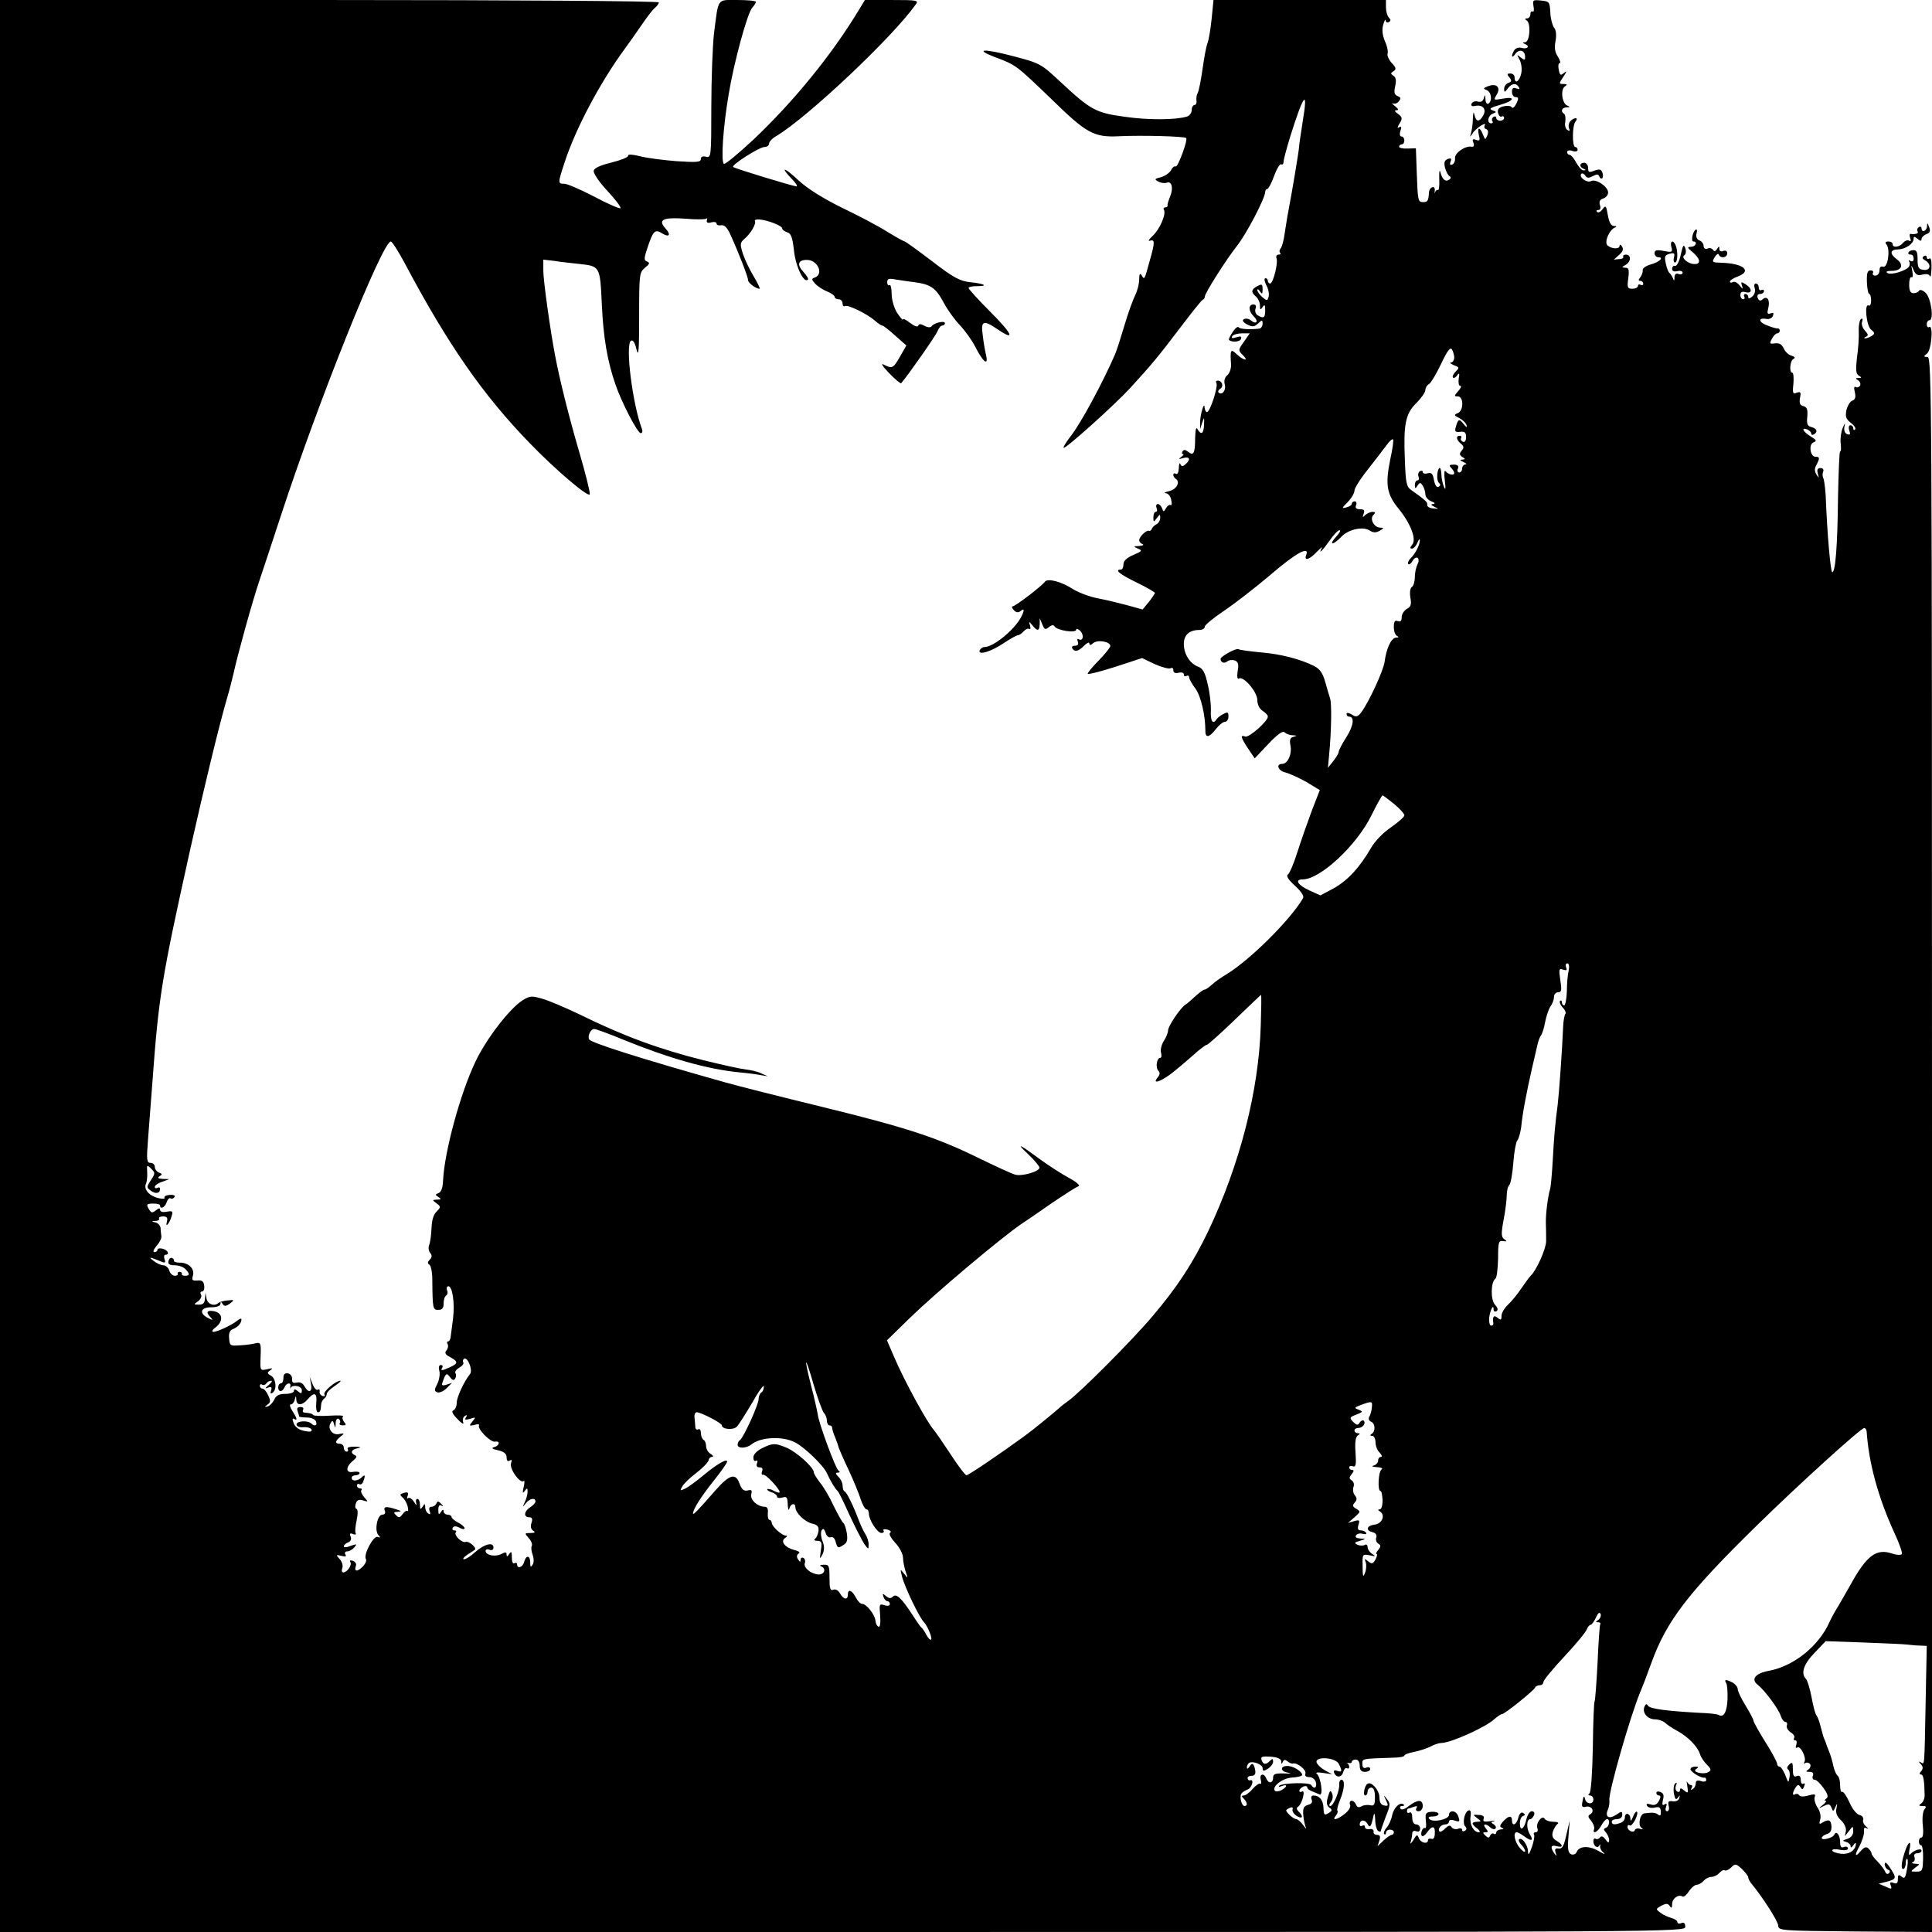 <?xml version="1.0" standalone="no"?>
<!DOCTYPE svg PUBLIC "-//W3C//DTD SVG 20010904//EN" "http://www.w3.org/TR/2001/REC-SVG-20010904/DTD/svg10.dtd">
<svg xmlns="http://www.w3.org/2000/svg" version="1.0" width="736pt" height="736pt" viewBox="0 0 736 736" preserveAspectRatio="xMidYMid meet">
<g transform="translate(0,736) scale(0.1,-0.1)" fill="#000000" stroke="none">
<path d="M0 3680 l0 -3680 3210 0 c3186 0 3210 0 3210 20 0 13 -5 18 -15 14 -8 -4 -15 -2 -15 4 0 5 -10 12 -22 15 -13 4 -32 12 -42 20 -19 14 -19 15 3 27 19 10 25 9 32 -1 6 -10 9 -8 9 7 0 22 24 39 40 29 4 -3 15 6 24 20 9 14 23 25 30 25 7 0 19 7 26 15 7 8 20 15 30 15 10 0 23 7 30 15 7 8 16 13 20 10 5 -3 16 2 25 11 15 15 18 15 41 -6 13 -13 24 -27 24 -32 0 -5 5 -14 10 -21 44 -53 103 -145 104 -162 1 -20 7 -20 293 -23 l293 -2 0 3000 c0 2854 -1 3000 -17 3000 -16 1 -16 2 -2 13 17 13 25 112 8 101 -5 -3 -9 2 -9 10 0 9 5 16 10 16 18 0 7 83 -14 104 -10 10 -21 14 -25 9 -3 -6 -13 -10 -22 -10 -11 0 -16 10 -16 33 0 18 4 31 9 28 5 -3 6 7 3 23 -5 26 -5 27 5 4 8 -18 15 -22 34 -17 15 4 26 1 28 -6 3 -7 5 7 6 30 1 27 -2 41 -8 37 -6 -3 -10 -1 -10 5 0 6 -5 8 -11 4 -8 -5 -6 -10 5 -16 25 -14 20 -40 -6 -36 -19 2 -23 9 -23 40 0 28 -4 36 -17 35 -19 -1 -26 -17 -8 -17 6 0 10 -7 10 -16 0 -9 -5 -12 -12 -8 -6 4 -8 3 -5 -2 3 -6 3 -15 -1 -20 -11 -16 -68 -33 -82 -24 -7 5 -2 8 15 8 40 0 50 23 20 45 -28 21 -25 37 8 37 26 1 57 22 57 40 0 10 3 10 15 0 11 -9 15 -9 15 -1 0 6 8 15 19 19 13 5 16 12 10 27 -6 17 -8 17 -8 3 -1 -19 -21 -26 -21 -7 0 5 -5 7 -10 4 -6 -4 -8 -11 -5 -16 6 -8 -8 -13 -27 -10 -4 0 -4 -7 -1 -16 4 -10 2 -14 -4 -10 -6 4 -16 0 -23 -8 -14 -17 -40 -20 -40 -5 0 6 -7 10 -16 10 -12 0 -14 -4 -7 -12 15 -20 4 -90 -13 -84 -9 3 -14 -2 -14 -14 0 -11 -7 -20 -16 -20 -8 0 -12 5 -9 10 3 6 -1 10 -9 10 -12 0 -15 -10 -14 -45 1 -25 5 -45 9 -45 4 0 7 -11 7 -25 0 -13 -4 -22 -9 -19 -18 11 -9 -78 9 -92 15 -12 15 -15 2 -24 -8 -5 -19 -9 -25 -9 -5 0 -4 3 3 6 10 4 10 9 -4 24 -9 10 -14 25 -10 34 3 9 2 13 -4 10 -6 -3 -10 -25 -9 -48 1 -23 -2 -68 -7 -100 -5 -46 -4 -61 7 -68 12 -7 12 -9 -1 -9 -12 0 -13 -2 -1 -9 7 -5 10 -14 7 -20 -4 -6 -12 -9 -17 -5 -6 3 -7 -4 -3 -20 4 -18 2 -28 -9 -32 -9 -3 -19 -20 -23 -36 -5 -26 -2 -34 17 -49 13 -10 20 -21 16 -25 -4 -4 -7 -2 -7 4 0 7 -5 12 -11 12 -6 0 -8 -9 -4 -20 5 -15 3 -18 -8 -14 -9 3 -13 14 -11 27 4 19 3 18 -6 -3 -6 -14 -10 -40 -8 -57 2 -18 2 -33 -2 -33 -3 0 -6 -78 -8 -173 -2 -190 -10 -287 -22 -287 -6 0 -19 138 -25 292 -2 31 -6 61 -9 66 -3 6 -4 17 -1 24 4 9 0 15 -10 15 -11 0 -14 -7 -10 -21 5 -19 5 -19 -5 -4 -8 13 -8 24 0 37 13 26 13 31 -4 31 -20 0 -27 48 -7 55 13 5 11 9 -12 23 -29 18 -37 35 -12 26 8 -4 15 -10 15 -16 0 -5 5 -6 10 -3 16 10 12 22 -9 28 -16 4 -19 12 -16 40 2 27 -1 36 -15 40 -13 3 -16 11 -13 31 5 22 2 25 -12 20 -15 -6 -17 -2 -13 34 2 23 0 42 -4 42 -13 0 -9 48 5 53 7 4 4 8 -8 12 -12 3 -25 16 -30 28 -7 15 -17 21 -33 19 -21 -3 -22 -1 -12 17 6 12 15 21 20 21 6 0 10 5 10 10 0 6 -3 9 -8 9 -4 -1 -22 4 -39 11 -34 12 -37 31 -4 25 11 -2 22 3 25 12 4 11 2 13 -9 9 -12 -4 -14 0 -9 19 8 31 -3 50 -21 35 -9 -8 -14 -6 -19 5 -3 9 0 15 9 15 8 0 15 5 15 11 0 5 -4 7 -10 4 -5 -3 -10 1 -10 9 0 9 -5 16 -11 16 -6 0 -8 -8 -4 -19 3 -10 -1 -24 -10 -31 -10 -8 -15 -9 -15 -1 0 6 -5 11 -11 11 -5 0 -7 -4 -4 -10 3 -5 1 -10 -4 -10 -6 0 -11 7 -11 16 0 11 6 15 20 11 26 -7 26 14 0 30 -17 11 -19 10 -14 -5 5 -15 4 -15 -10 2 -8 10 -19 15 -25 11 -6 -3 -11 -2 -11 2 0 5 14 14 31 20 55 21 20 50 -64 52 -35 1 -36 2 -25 21 7 11 14 16 16 10 6 -16 32 -12 32 5 0 9 -6 12 -15 9 -9 -4 -15 0 -15 7 0 12 -2 12 -9 0 -6 -9 -11 -10 -15 -3 -4 6 -13 9 -21 5 -9 -3 -15 1 -15 10 0 8 -7 18 -16 21 -10 4 -14 14 -11 26 3 11 2 18 -3 15 -12 -7 -19 -45 -9 -45 17 0 9 -20 -8 -20 -16 -1 -16 -3 2 -18 32 -26 37 -48 11 -48 -26 0 -54 25 -39 34 6 4 7 16 3 27 -6 16 -9 11 -17 -25 -5 -25 -15 -44 -21 -43 -7 2 -12 -3 -12 -11 0 -9 7 -12 20 -9 11 3 20 0 20 -6 0 -5 -7 -8 -15 -5 -10 4 -15 0 -16 -12 0 -15 -2 -15 -6 -4 -3 8 -9 17 -13 20 -4 3 -11 19 -14 36 -6 27 -4 32 14 37 18 5 21 2 17 -14 -3 -10 -1 -19 4 -19 10 0 12 40 3 64 -9 24 -23 19 -17 -5 6 -20 3 -21 -29 -15 -27 5 -35 3 -35 -9 0 -8 7 -15 14 -15 24 0 4 -19 -30 -28 -18 -5 -31 -15 -29 -22 1 -6 -3 -18 -9 -26 -8 -10 -8 -14 0 -14 6 0 11 -5 11 -11 0 -5 -4 -7 -10 -4 -6 3 -10 1 -10 -4 0 -6 -10 -11 -21 -11 -19 0 -21 4 -16 40 4 33 2 40 -11 40 -15 1 -15 2 1 11 21 12 22 39 1 39 -8 0 -13 -4 -10 -8 2 -4 -4 -9 -16 -9 l-20 -2 20 18 c14 12 18 21 11 32 -5 8 -9 9 -9 3 0 -14 -30 -13 -46 1 -14 12 7 60 28 68 8 4 7 6 -4 6 -11 1 -18 14 -23 42 -6 36 -8 38 -20 22 -7 -10 -17 -15 -21 -10 -4 4 -2 7 5 7 8 0 10 7 6 19 -4 14 0 21 13 25 11 4 19 14 18 24 -1 22 -47 52 -65 42 -16 -8 -48 16 -37 28 4 3 11 0 15 -7 7 -10 13 -10 29 -2 15 8 21 8 25 -2 2 -6 7 -9 11 -6 3 3 4 13 0 22 -4 12 -11 14 -30 7 -20 -8 -24 -7 -24 10 0 11 -7 20 -15 20 -18 0 -20 -16 -2 -23 9 -4 9 -6 0 -6 -7 -1 -19 13 -28 29 -9 17 -20 30 -25 30 -6 0 -10 5 -10 11 0 6 9 8 20 4 11 -4 20 -2 20 4 0 6 -4 11 -9 11 -12 0 -12 82 1 97 13 16 -4 17 -19 2 -6 -6 -9 -18 -6 -27 5 -11 2 -13 -6 -7 -7 4 -11 18 -8 31 2 14 0 27 -4 30 -15 9 -10 24 9 25 14 0 14 2 2 7 -20 9 -26 62 -8 73 10 7 8 9 -6 9 -18 0 -18 1 0 28 13 20 14 24 2 14 -13 -11 -16 -9 -20 13 -3 14 -1 25 4 25 4 0 1 11 -7 24 -12 17 -14 35 -9 60 4 23 2 42 -6 51 -6 8 -13 34 -14 57 -2 41 -4 43 -36 46 -30 3 -32 2 -28 -22 3 -14 1 -23 -3 -20 -5 3 -9 -2 -9 -10 0 -9 -6 -16 -12 -16 -9 0 -10 -3 -2 -8 17 -11 12 -82 -6 -83 -10 0 -11 -2 -2 -6 21 -8 13 -21 -9 -16 -12 4 -25 0 -30 -8 -14 -22 -10 -35 4 -14 15 20 37 13 37 -12 0 -13 -2 -13 -17 -2 -15 13 -15 12 -4 -9 7 -13 10 -36 6 -53 -7 -30 -25 -41 -25 -14 0 8 -7 15 -16 15 -13 0 -14 -3 -4 -15 10 -12 9 -16 -4 -21 -9 -3 -16 -14 -16 -23 1 -14 2 -14 14 2 15 20 32 22 42 5 5 -8 2 -9 -9 -5 -12 5 -17 1 -17 -13 0 -11 6 -20 14 -20 11 0 12 -5 3 -24 -7 -14 -14 -20 -18 -15 -3 6 -17 7 -31 4 -19 -5 -24 -12 -21 -26 3 -10 9 -16 14 -13 5 3 9 0 9 -5 0 -6 -7 -11 -15 -11 -8 0 -15 5 -15 11 0 5 -5 7 -10 4 -6 -4 -8 -11 -5 -16 4 -5 1 -9 -4 -9 -18 0 -13 30 6 37 15 6 15 7 -2 13 -14 5 -7 10 28 20 55 15 64 34 11 24 -34 -6 -35 -6 -23 14 18 28 1 46 -31 34 -19 -7 -21 -10 -7 -15 19 -7 23 -42 7 -52 -5 -3 -11 4 -11 17 -1 18 -2 19 -6 5 -3 -13 -11 -17 -23 -14 -10 3 -21 -1 -24 -8 -3 -8 2 -11 12 -9 29 7 46 -10 33 -35 -15 -27 -28 -27 -34 2 -3 14 -5 9 -6 -15 0 -20 -4 -45 -7 -55 -5 -17 -5 -17 6 -1 11 19 57 48 46 30 -3 -6 -1 -12 6 -14 7 -3 9 -11 4 -24 -8 -18 -8 -18 -17 4 -11 30 -23 28 -15 -3 5 -20 3 -23 -11 -18 -13 5 -15 2 -10 -11 4 -10 2 -16 -6 -15 -25 5 -66 -24 -64 -44 1 -11 -4 -22 -11 -24 -8 -3 -10 1 -6 11 5 12 2 15 -11 10 -12 -5 -15 -13 -10 -33 4 -14 11 -29 17 -32 7 -4 6 -9 -2 -14 -14 -9 -26 2 -33 30 -3 11 -5 -1 -4 -27 1 -25 -1 -44 -5 -42 -3 2 -8 -1 -11 -8 -2 -7 -3 -5 -1 5 1 10 -3 16 -9 14 -7 -2 -12 -10 -13 -18 -2 -34 -5 -39 -22 -39 -20 0 -21 3 -25 120 l-3 85 -32 -1 c-18 -1 -32 3 -32 7 0 5 5 9 10 9 6 0 10 7 10 15 0 8 -5 15 -11 15 -6 0 -8 9 -4 21 5 15 4 19 -5 14 -8 -5 -7 0 2 15 11 18 11 23 -6 36 -13 9 -15 14 -6 14 9 0 8 5 -6 16 -10 8 -14 13 -8 10 7 -3 17 0 23 8 9 11 8 15 -5 20 -12 5 -14 13 -9 37 5 22 3 34 -6 40 -12 8 -12 10 0 18 11 7 10 13 -7 31 -11 12 -18 28 -16 35 3 7 -1 29 -10 48 -10 25 -12 45 -6 64 4 15 9 22 9 15 1 -7 6 -10 12 -6 8 4 8 9 0 17 -6 6 -11 24 -11 39 l0 28 -329 0 -328 0 -7 -71 c-4 -39 -11 -82 -16 -94 -5 -12 -13 -57 -19 -100 -6 -42 -14 -82 -18 -89 -4 -6 -6 -19 -5 -28 2 -10 -2 -18 -7 -18 -6 0 -11 -9 -11 -19 0 -11 -8 -22 -18 -25 -41 -13 -147 -14 -236 -1 -112 15 -131 26 -246 133 -73 68 -77 71 -176 97 -117 31 -157 29 -70 -4 76 -28 79 -31 211 -158 134 -131 162 -147 259 -142 83 4 249 0 255 -7 7 -7 -32 -113 -40 -108 -5 2 -13 -4 -18 -15 -6 -10 -23 -22 -38 -26 -25 -6 -26 -8 -10 -17 10 -5 24 -7 32 -4 19 7 26 -20 13 -52 -6 -15 -11 -30 -10 -34 1 -5 -3 -8 -9 -8 -5 0 -8 -4 -5 -9 10 -16 -16 -75 -43 -100 -14 -13 -19 -21 -10 -18 19 6 19 -7 0 -73 -21 -77 -21 -77 -31 -60 -7 11 -10 7 -10 -15 0 -16 -7 -43 -15 -59 -8 -16 -27 -67 -41 -115 -14 -47 -30 -97 -36 -111 -48 -110 -131 -264 -170 -313 -16 -21 -28 -40 -26 -43 6 -6 193 162 253 227 85 93 108 121 190 229 44 58 83 107 87 108 5 2 8 8 8 12 0 13 79 138 123 194 37 47 107 182 107 205 0 6 4 11 8 11 4 0 16 22 26 50 10 27 22 47 27 44 5 -3 9 2 9 10 0 8 12 52 26 98 51 162 68 182 47 56 -7 -46 -14 -90 -14 -98 -1 -18 -28 -178 -40 -240 -5 -25 -11 -65 -15 -90 -3 -25 -10 -50 -15 -56 -5 -6 -6 -14 -2 -17 3 -4 1 -7 -6 -7 -7 0 -11 -6 -8 -14 7 -18 -13 -96 -24 -96 -5 0 -9 5 -9 10 0 6 -4 10 -9 10 -6 0 -4 -12 3 -26 8 -14 12 -34 9 -44 -5 -17 -6 -17 -24 -2 -10 9 -19 21 -19 27 0 5 5 3 10 -5 8 -12 10 -11 10 8 0 20 -3 21 -20 12 -24 -13 -25 -23 -5 -40 8 -7 15 -22 15 -34 0 -17 2 -18 10 -6 8 12 10 9 10 -12 0 -29 -6 -33 -29 -19 -8 5 -11 16 -8 25 4 10 1 16 -8 16 -20 0 -19 -25 1 -45 20 -19 11 -33 -10 -16 -8 7 -20 9 -27 5 -8 -4 -4 -11 12 -20 20 -10 27 -10 41 3 16 15 18 15 18 0 0 -10 -6 -18 -12 -19 -36 -4 -74 -2 -79 5 -3 5 -14 -4 -23 -18 -10 -15 -16 -28 -14 -30 10 -10 42 -8 46 4 3 10 -2 11 -18 6 -15 -5 -20 -4 -16 4 4 6 21 11 37 11 l30 0 -20 -29 c-25 -35 -25 -35 -5 -55 23 -24 1 -19 -24 4 -24 23 -26 19 -22 -41 0 -14 -6 -31 -14 -38 -10 -8 -14 -22 -10 -36 6 -22 -11 -43 -24 -30 -3 3 0 10 7 14 14 9 7 31 -10 31 -6 0 -8 -4 -5 -9 8 -12 -24 -111 -36 -111 -4 0 -8 8 -9 18 -1 25 -17 -27 -17 -58 l0 -25 8 25 c8 23 8 22 7 -7 -1 -36 -11 -42 -25 -18 -5 10 -8 -1 -9 -35 0 -57 -6 -68 -27 -51 -10 8 -16 9 -21 1 -3 -5 -3 -10 2 -10 4 0 1 -5 -7 -11 -12 -8 -10 -9 8 -4 25 7 29 -6 8 -24 -11 -9 -15 -9 -19 1 -3 7 -6 0 -6 -15 -1 -16 -5 -26 -11 -22 -5 3 -10 2 -10 -4 0 -5 4 -12 9 -15 19 -12 3 -41 -25 -47 -16 -4 -22 -7 -13 -8 9 0 19 -12 21 -26 3 -13 2 -22 -3 -19 -4 2 -12 -3 -17 -12 -8 -15 -10 -15 -15 0 -4 9 -11 16 -16 16 -6 0 -8 -7 -5 -15 4 -8 2 -15 -3 -15 -5 0 -9 -9 -9 -21 0 -19 1 -19 13 -3 12 16 13 16 13 1 0 -9 -6 -20 -14 -24 -8 -4 -16 -12 -18 -18 -2 -5 -7 -9 -11 -7 -10 3 -37 -23 -37 -36 0 -6 6 -13 13 -15 6 -3 1 -6 -13 -7 -23 -1 -23 -2 -5 -10 18 -7 16 -10 -17 -24 -26 -11 -38 -23 -38 -36 0 -11 -4 -20 -10 -20 -26 0 -4 -18 60 -49 39 -19 70 -37 70 -40 -1 -3 -11 -19 -24 -35 l-23 -28 -54 15 c-30 8 -81 21 -114 27 -33 6 -77 23 -98 36 -42 28 -96 42 -106 28 -11 -16 -113 -94 -123 -94 -5 0 -3 -6 4 -14 9 -10 17 -11 26 -4 15 13 16 3 1 -25 -26 -48 -105 -112 -138 -112 -8 0 -16 -6 -19 -13 -6 -20 46 -4 95 30 23 15 46 28 51 28 5 0 15 7 22 15 7 8 16 12 21 9 5 -3 6 3 3 13 -5 17 -5 17 9 1 19 -24 27 -23 28 5 l0 22 10 -24 c8 -20 12 -21 25 -10 11 9 18 9 22 2 10 -15 82 -26 82 -12 0 6 7 3 16 -5 15 -16 10 -41 -7 -31 -5 3 -6 -1 -3 -9 4 -11 0 -16 -11 -16 -9 0 -13 -4 -10 -10 9 -15 23 -12 45 10 11 11 20 15 20 9 0 -8 5 -8 15 1 16 14 65 6 65 -11 0 -5 -20 -31 -45 -56 -25 -25 -43 -48 -41 -50 3 -3 50 9 106 27 l101 33 48 -23 c27 -12 54 -19 60 -16 6 4 11 1 11 -7 0 -10 7 -13 20 -10 12 3 20 0 20 -6 0 -7 4 -9 10 -6 6 3 10 1 10 -5 0 -6 11 -26 24 -43 21 -28 38 -103 38 -159 -1 -30 14 -29 38 2 13 17 29 30 36 30 8 0 14 9 14 20 0 17 -3 19 -19 10 -11 -5 -23 -15 -26 -20 -14 -22 -24 -8 -22 33 1 23 -4 68 -12 100 -10 45 -18 60 -36 67 -32 12 -55 48 -55 87 0 34 21 53 59 53 12 0 21 6 21 13 0 6 33 33 73 60 39 26 119 88 177 137 96 83 151 113 136 75 -9 -24 13 -17 41 13 15 15 23 21 19 15 -16 -29 3 -10 29 27 15 22 32 40 38 40 6 0 0 -11 -13 -25 -13 -14 -19 -25 -13 -25 5 0 20 11 32 24 27 29 82 42 109 25 14 -9 24 -9 38 -1 17 10 17 11 2 12 -23 0 -41 33 -26 48 9 9 8 12 -3 12 -8 0 -21 -6 -28 -12 -10 -11 -11 -10 -6 5 5 13 2 17 -14 17 -14 0 -19 5 -15 15 4 8 1 15 -5 15 -6 0 -11 -4 -11 -9 0 -5 -9 -11 -21 -14 -18 -5 -18 -3 5 20 14 14 26 34 26 44 0 9 24 47 53 83 28 36 60 77 70 91 11 15 21 24 24 21 3 -2 -2 -38 -11 -78 -19 -95 -13 -131 33 -187 46 -57 68 -116 51 -136 -9 -11 -9 -15 -1 -15 6 0 16 10 21 23 5 12 9 16 9 9 1 -16 -17 -52 -36 -70 -8 -8 -11 -17 -8 -21 4 -3 11 2 16 12 14 24 32 11 19 -13 -5 -10 -10 -32 -10 -49 0 -16 -5 -33 -11 -37 -7 -4 -9 -21 -6 -40 5 -27 2 -36 -14 -44 -10 -6 -19 -20 -19 -31 0 -15 -5 -19 -15 -15 -11 4 -15 -2 -15 -23 0 -16 6 -32 13 -34 7 -4 6 -6 -4 -6 -19 -1 -37 -40 -44 -91 -4 -34 -61 -157 -90 -195 -13 -16 -19 -18 -35 -7 -12 7 -20 8 -20 2 0 -5 4 -10 9 -10 22 0 18 -34 -9 -77 -17 -26 -30 -52 -30 -57 0 -6 -10 -22 -21 -36 l-20 -25 5 55 c8 82 10 193 3 210 -3 8 -11 36 -18 61 -10 35 -20 50 -43 62 -52 26 -128 46 -206 52 -41 4 -78 9 -82 12 -9 5 -68 -28 -68 -37 0 -14 14 -19 25 -10 7 6 20 7 29 4 13 -5 16 -15 11 -41 -3 -22 -1 -32 5 -28 17 11 70 -51 70 -82 0 -17 8 -33 20 -41 11 -7 20 -16 20 -22 0 -18 -72 -81 -86 -76 -20 8 -17 -4 11 -46 l25 -37 52 55 c35 37 55 51 62 44 5 -5 19 -11 31 -11 16 -1 17 -2 3 -6 -13 -3 -16 -11 -12 -32 7 -33 -10 -71 -31 -71 -26 0 -16 -27 13 -33 15 -4 50 -20 79 -36 l51 -31 -30 -77 c-16 -43 -41 -114 -55 -158 -14 -44 -30 -83 -37 -87 -7 -5 3 -20 27 -42 25 -23 36 -40 31 -48 -49 -83 -200 -233 -289 -288 -22 -13 -49 -32 -59 -42 -11 -10 -23 -18 -27 -18 -5 0 -21 -12 -36 -26 -15 -14 -32 -29 -38 -32 -19 -13 -65 -81 -65 -97 0 -8 -7 -27 -16 -40 -9 -14 -14 -34 -11 -45 3 -11 2 -20 -3 -20 -13 0 -19 -37 -7 -49 7 -7 6 -15 -3 -26 -21 -25 7 -18 48 12 20 15 58 47 84 70 26 24 51 43 56 43 4 0 52 43 106 95 54 52 99 95 100 95 2 0 1 -53 -1 -117 -7 -246 -79 -528 -200 -783 -58 -121 -117 -212 -213 -325 -77 -91 -279 -294 -322 -323 -13 -9 -28 -21 -34 -27 -24 -21 -97 -81 -130 -105 -92 -67 -214 -150 -222 -150 -5 0 -32 36 -60 79 -29 44 -58 86 -64 93 -25 27 -112 186 -151 277 l-28 65 88 86 c100 97 347 305 428 360 13 8 62 42 111 76 49 33 95 63 103 65 7 3 -9 17 -37 32 -28 15 -76 46 -109 70 -81 60 -95 66 -45 19 23 -22 42 -45 42 -50 0 -15 -66 -34 -92 -27 -13 3 -77 33 -143 65 -157 77 -273 115 -600 195 -148 36 -310 77 -360 91 -320 90 -512 151 -520 164 -8 12 5 40 19 40 6 0 56 -18 111 -41 175 -71 319 -112 440 -124 33 -3 71 -8 85 -11 l25 -4 -25 11 c-14 7 -41 13 -60 15 -19 2 -91 18 -160 35 -165 41 -305 92 -473 175 -50 24 -111 50 -137 58 -44 13 -50 13 -78 -4 -49 -30 -140 -148 -181 -235 -58 -122 -118 -344 -123 -452 -1 -28 -7 -44 -17 -48 -13 -5 -14 -7 -1 -15 12 -8 11 -10 -5 -10 -19 -1 -19 -1 -2 -14 17 -13 17 -14 0 -32 -12 -11 -18 -34 -19 -63 -1 -25 -5 -54 -9 -64 -4 -9 -2 -23 4 -30 8 -10 7 -17 -2 -26 -8 -8 -9 -14 -1 -19 6 -4 11 -29 11 -57 1 -111 2 -115 23 -115 15 0 20 7 20 24 0 14 4 27 10 31 5 3 7 12 3 20 -3 8 0 15 5 15 16 0 25 -64 18 -123 -4 -29 -8 -60 -9 -69 -1 -10 -5 -18 -10 -18 -4 0 -5 -5 -2 -10 4 -6 2 -17 -4 -24 -8 -10 -5 -16 14 -26 31 -17 31 -24 0 -38 -32 -15 -38 -15 -30 -2 3 6 1 10 -5 10 -8 0 -10 -9 -6 -23 3 -12 -1 -35 -8 -49 -12 -23 -12 -27 0 -32 8 -3 24 4 35 15 l21 21 -21 -7 c-17 -5 -20 -3 -14 12 11 32 15 34 27 17 9 -12 15 -14 20 -6 4 7 5 16 1 21 -3 6 4 15 15 21 11 6 18 15 15 20 -3 5 -1 11 3 14 14 8 34 -44 23 -58 -23 -28 -51 -89 -51 -110 0 -14 -6 -26 -13 -29 -8 -3 -3 -14 16 -33 15 -16 25 -22 22 -13 -4 10 -1 20 6 25 8 5 10 3 4 -6 -6 -9 -2 -10 16 -5 22 7 23 7 9 -10 -14 -17 -13 -18 8 -13 12 4 20 2 17 -2 -8 -13 45 -66 61 -62 21 4 17 -16 -4 -21 -11 -3 -7 -7 16 -12 22 -5 32 -13 32 -27 0 -12 4 -17 12 -12 8 5 9 2 5 -10 -8 -20 35 -80 48 -68 4 4 4 -7 0 -23 -5 -23 -4 -26 4 -15 9 13 11 12 11 -3 0 -10 -5 -28 -11 -40 -9 -20 -9 -20 4 -4 15 19 37 23 37 7 0 -5 -9 -15 -20 -22 -24 -15 -26 -38 -4 -38 11 0 14 -6 9 -21 -5 -14 -2 -25 6 -30 10 -6 7 -9 -10 -9 -23 0 -23 -1 -7 -19 10 -11 15 -24 12 -30 -3 -5 -2 -20 3 -33 5 -15 6 -30 0 -39 -7 -11 -9 -9 -9 9 0 27 -16 29 -23 2 -5 -21 -27 -28 -27 -9 0 5 -4 7 -10 4 -6 -4 -10 6 -10 22 0 22 -2 25 -10 13 -7 -11 -10 -11 -10 -2 0 10 -5 10 -20 2 -23 -12 -60 -5 -60 12 0 5 7 8 15 4 9 -3 15 0 15 9 0 22 -35 13 -70 -18 -16 -15 -35 -27 -42 -27 -7 0 -1 8 12 17 14 9 27 18 29 19 9 7 -23 35 -35 30 -14 -5 -47 27 -37 37 3 4 1 7 -6 7 -7 0 -9 5 -6 10 4 7 13 7 26 0 10 -6 19 -7 19 -2 0 5 -11 15 -25 22 -14 7 -25 17 -25 22 0 4 -7 8 -15 8 -8 0 -15 6 -15 13 0 8 -4 7 -10 -3 -8 -12 -10 -10 -10 8 0 16 4 21 13 16 7 -4 7 -2 -2 7 -10 11 -15 11 -18 2 -3 -7 -11 -13 -19 -13 -8 0 -11 -6 -7 -17 4 -11 3 -14 -5 -9 -7 4 -12 15 -12 24 0 15 -2 15 -10 2 -8 -12 -10 -11 -10 8 0 12 -4 22 -10 22 -5 0 -7 -8 -4 -17 3 -10 -1 -8 -8 5 -8 12 -18 19 -23 15 -4 -4 -6 -1 -2 8 4 13 1 16 -14 12 -16 -5 -17 -7 -6 -17 8 -6 17 -22 20 -34 3 -13 3 -21 0 -18 -3 3 -12 -2 -19 -12 -10 -14 -15 -15 -25 -4 -11 10 -9 12 7 13 15 1 14 3 -6 9 -39 13 -50 11 -44 -5 4 -9 0 -15 -9 -15 -19 0 -31 -58 -16 -77 9 -10 9 -12 -2 -8 -16 6 -55 -67 -45 -84 4 -6 -2 -19 -13 -30 -20 -20 -33 -18 -25 4 3 7 -2 15 -11 19 -10 3 -14 2 -10 -5 7 -11 -12 -39 -27 -39 -6 0 -7 7 -4 16 4 10 -1 25 -10 35 -15 16 -14 17 7 12 15 -4 20 -3 15 5 -4 7 -1 12 7 12 8 0 20 7 27 15 11 14 10 14 -14 6 -14 -6 -26 -7 -26 -2 0 5 7 12 16 15 10 4 14 12 10 22 -5 12 -2 15 9 10 9 -3 13 -2 10 3 -3 6 -1 28 4 50 5 25 5 41 -1 43 -5 2 -6 11 -2 21 4 13 12 16 28 11 20 -6 20 -6 3 13 -9 11 -14 23 -10 26 3 4 1 7 -5 7 -7 0 -12 5 -12 11 0 5 4 8 9 5 5 -3 12 1 15 10 9 24 7 29 -6 16 -15 -15 -38 -16 -38 -2 0 6 7 10 15 10 8 0 15 4 15 9 0 4 -11 6 -24 4 -30 -6 -30 19 0 43 13 11 15 17 7 20 -20 9 -15 22 10 27 15 3 12 5 -11 6 -20 0 -31 -3 -27 -9 3 -5 1 -10 -4 -10 -6 0 -11 7 -11 15 0 8 -7 15 -15 15 -20 0 -19 10 2 27 17 13 16 14 -5 10 -25 -6 -46 21 -32 42 6 11 9 10 13 -5 4 -16 5 -15 6 4 0 13 5 20 11 17 6 -4 8 -11 5 -16 -4 -5 1 -9 11 -9 13 0 14 3 5 13 -6 8 -8 17 -4 21 4 4 -18 5 -50 3 -31 -2 -59 -1 -63 2 -5 6 -9 7 -35 10 -5 0 -7 6 -4 11 3 6 -1 10 -10 10 -12 0 -15 -5 -11 -16 3 -9 6 -18 6 -20 0 -2 13 -4 29 -4 16 0 31 -6 35 -15 6 -16 -5 -20 -18 -8 -13 13 -56 10 -56 -3 0 -8 11 -12 26 -11 15 1 29 -3 31 -9 3 -8 -6 -10 -28 -5 -20 4 -35 15 -40 29 -6 15 -5 21 1 17 15 -9 12 2 -6 30 -9 14 -12 25 -6 25 6 0 13 8 15 18 4 16 5 16 6 0 1 -24 23 -23 44 2 25 29 36 24 32 -15 -2 -19 1 -35 6 -35 9 0 11 5 13 33 1 6 6 15 11 19 6 4 10 12 10 18 0 6 14 19 30 30 17 11 26 20 22 20 -18 0 -67 -42 -61 -52 4 -6 1 -8 -7 -6 -8 3 -13 11 -11 17 1 7 -2 10 -7 7 -5 -4 -14 6 -20 21 l-11 28 5 -27 c6 -32 -9 -37 -25 -9 -6 12 -17 17 -29 14 -14 -3 -19 0 -18 13 1 10 -6 20 -15 22 -13 2 -18 -3 -18 -17 0 -12 -4 -21 -10 -21 -5 0 -10 -7 -10 -15 0 -19 16 -19 24 0 7 18 27 20 22 3 -1 -7 -1 -10 1 -5 9 14 43 7 43 -9 0 -14 -3 -14 -15 -4 -10 9 -15 9 -15 1 0 -6 -15 -11 -33 -11 -24 0 -35 -6 -42 -22 -6 -12 -17 -23 -25 -26 -13 -3 -13 -2 -1 7 12 8 13 14 3 35 -6 14 -16 26 -22 26 -5 0 -10 5 -10 11 0 5 4 8 9 4 5 -3 12 -1 16 5 3 5 11 10 18 10 6 0 2 -7 -9 -16 -15 -13 -16 -15 -2 -10 12 4 15 1 11 -11 -4 -11 -2 -14 5 -9 18 11 14 54 -5 65 -16 9 -16 12 -3 21 11 8 9 9 -12 4 -27 -6 -27 -6 -25 49 2 50 0 54 -18 50 -11 -3 -38 -7 -60 -8 -38 -3 -40 -1 -42 27 -2 19 3 31 15 35 18 7 32 22 32 37 0 5 -7 2 -16 -5 -23 -19 -88 -48 -94 -42 -3 2 2 10 11 16 34 26 27 60 -13 63 -21 2 -23 -7 -5 -25 10 -11 8 -11 -10 -2 -36 18 -29 41 12 41 21 0 35 5 35 13 0 9 2 9 8 0 6 -10 12 -10 28 1 18 14 18 15 -9 12 -15 -1 -30 -6 -34 -9 -15 -15 -42 -6 -46 16 l-4 22 -2 -22 c-1 -17 -7 -23 -23 -23 -21 0 -21 1 -3 13 10 8 15 19 11 25 -4 7 -2 12 4 12 6 0 10 10 8 23 -2 16 -9 21 -26 19 -19 -2 -22 2 -17 18 8 26 -16 50 -49 50 -14 0 -25 3 -23 8 1 4 -3 8 -8 10 -6 2 -11 -4 -13 -12 -3 -11 4 -16 23 -16 15 0 33 -6 41 -14 18 -19 18 -26 -1 -26 -8 0 -14 3 -12 8 1 4 -3 7 -8 7 -6 0 -9 -3 -8 -7 2 -5 -3 -8 -11 -8 -8 0 -18 9 -21 20 -3 11 -14 20 -23 20 -9 0 -26 8 -37 17 -21 16 -16 16 32 -4 12 -5 15 -2 10 10 -3 9 -2 17 3 17 18 0 10 18 -10 23 -11 3 -20 1 -20 -4 0 -5 -5 -9 -12 -9 -6 0 -3 10 8 23 11 12 20 29 19 37 -1 8 -3 23 -3 32 -1 9 -10 19 -19 21 -17 4 -17 5 0 6 10 0 16 5 13 9 -2 4 4 8 15 8 15 0 19 -5 15 -20 -7 -26 10 -7 18 21 6 19 4 21 -19 17 -15 -3 -25 0 -25 7 0 8 -5 7 -16 -2 -13 -10 -17 -10 -25 2 -13 21 -11 24 16 24 14 0 25 -3 25 -7 0 -17 19 -7 25 12 4 11 10 18 15 15 5 -3 11 -1 15 5 4 6 -4 9 -19 8 -13 -1 -22 -6 -19 -11 2 -4 -8 -5 -24 -1 -34 8 -56 33 -47 54 4 8 6 28 5 45 -2 28 -1 29 15 13 16 -16 16 -18 -1 -44 -17 -26 -17 -28 0 -40 19 -14 35 -10 35 7 0 6 -5 7 -10 4 -6 -3 -10 -2 -10 4 0 5 12 14 28 19 l27 10 -25 1 c-18 1 -21 4 -12 10 11 7 11 9 -2 14 -9 4 -16 13 -16 22 0 8 -7 15 -16 15 -15 0 -16 10 -10 88 4 48 11 148 17 222 24 327 35 393 144 885 55 245 110 472 140 575 9 30 20 73 25 95 16 73 70 269 99 355 16 47 52 157 81 245 142 434 387 1045 419 1045 5 0 27 -35 50 -77 168 -317 302 -509 482 -694 99 -102 222 -206 226 -192 2 6 -16 79 -41 164 -40 137 -74 274 -91 364 -18 93 -45 286 -45 323 l0 43 43 -5 c23 -4 64 -8 90 -11 84 -9 83 -7 90 -157 6 -126 21 -214 52 -303 23 -68 84 -185 96 -185 6 0 8 7 5 15 -36 94 -65 323 -42 337 7 5 15 -7 21 -33 8 -32 10 -5 10 126 0 161 1 167 22 185 18 14 20 19 8 24 -12 4 -12 12 2 53 21 63 28 71 54 55 28 -18 37 -7 15 17 -31 34 -11 44 75 38 43 -4 79 -3 82 1 2 4 2 1 0 -7 -2 -9 3 -12 17 -8 11 3 20 1 20 -5 0 -5 8 -8 17 -6 12 2 23 -8 34 -32 31 -67 69 -165 69 -177 0 -11 30 -33 44 -33 3 0 -7 21 -23 48 -16 26 -34 65 -41 86 -11 36 -11 41 6 56 24 20 46 58 40 68 -2 4 5 7 17 6 31 -2 87 -24 87 -34 0 -5 8 -11 19 -15 15 -4 20 -19 26 -70 6 -60 38 -126 53 -110 3 3 -5 16 -17 29 -26 28 -21 46 13 46 41 0 65 -53 31 -67 -14 -5 -14 -7 0 -23 9 -10 30 -24 46 -30 16 -7 29 -16 29 -21 0 -5 7 -9 15 -9 8 0 15 -7 15 -16 0 -8 4 -13 9 -10 11 7 87 -31 115 -56 11 -10 23 -18 27 -18 4 0 26 -17 49 -38 l43 -38 -24 -42 c-26 -46 -30 -47 -62 -31 -13 7 -5 -6 20 -32 23 -24 44 -41 46 -39 27 31 131 180 138 197 5 13 13 23 19 23 5 0 10 4 10 9 0 11 -43 1 -51 -12 -4 -5 -14 -5 -27 2 -14 8 -21 8 -24 0 -2 -6 -15 -1 -31 11 -15 12 -27 18 -27 13 0 -4 -10 7 -22 25 -12 19 -21 50 -21 72 0 22 -4 37 -8 34 -5 -3 -9 2 -9 11 0 13 7 15 28 11 15 -2 49 -8 77 -11 62 -9 80 -21 112 -81 14 -26 41 -63 60 -83 19 -20 46 -57 59 -83 29 -57 50 -74 41 -32 -4 16 -10 50 -13 77 -8 56 2 60 59 21 67 -45 54 -16 -31 69 -45 45 -82 86 -82 90 0 4 14 7 32 7 45 0 30 9 -25 15 -39 4 -63 16 -146 80 -54 41 -101 75 -104 75 -3 0 -34 17 -68 38 -35 22 -113 63 -174 92 -72 36 -128 71 -163 103 -54 51 -73 55 -25 5 15 -15 23 -28 17 -28 -14 1 -235 68 -241 74 -8 7 100 76 119 76 10 0 18 6 18 13 0 7 12 20 28 29 120 72 442 376 530 500 13 17 8 18 -90 18 l-103 0 -23 -38 c-103 -171 -251 -352 -404 -496 -56 -52 -105 -93 -110 -90 -12 7 -3 142 18 264 19 118 71 310 90 331 8 8 14 19 14 22 0 4 -31 7 -70 7 -80 0 -72 11 -90 -129 -5 -46 -10 -172 -10 -279 0 -189 -1 -194 -20 -189 -13 3 -20 0 -20 -9 0 -12 -16 -13 -92 -8 -51 4 -114 12 -140 19 -29 7 -46 8 -45 2 1 -6 -27 -17 -63 -26 -44 -11 -66 -21 -68 -32 -2 -9 22 -44 52 -76 31 -33 53 -63 50 -66 -3 -3 -48 16 -100 44 -52 27 -103 49 -114 49 -25 0 -25 2 1 81 41 127 135 305 230 434 16 22 45 63 65 92 19 28 41 57 49 63 8 7 15 16 15 21 0 5 -542 9 -1255 9 l-1255 0 0 -3680z m5540 2318 c0 -10 -6 -18 -12 -19 -7 0 -3 -4 10 -10 22 -8 22 -10 7 -25 -9 -9 -13 -19 -10 -22 3 -4 11 0 16 8 8 11 10 8 6 -12 -2 -16 0 -28 6 -28 6 0 2 -9 -8 -20 -16 -18 -16 -20 -2 -20 24 0 23 -56 0 -64 -15 -6 -14 -9 7 -19 13 -7 25 -19 27 -27 3 -10 -1 -8 -11 4 -17 22 -21 21 -30 -10 -5 -18 -3 -21 16 -19 18 2 23 -2 23 -20 0 -14 -5 -21 -12 -18 -7 3 -10 9 -7 14 3 5 0 9 -5 9 -16 0 -13 -16 4 -30 12 -10 13 -16 3 -27 -9 -11 -9 -16 3 -24 12 -7 12 -9 -1 -10 -10 0 -8 -3 5 -9 11 -5 14 -9 8 -9 -7 -1 -13 -8 -13 -16 0 -8 -5 -15 -11 -15 -6 0 -9 7 -5 15 4 10 -1 15 -16 15 -17 0 -19 -3 -10 -12 7 -7 12 -16 12 -20 0 -11 -23 -6 -33 7 -5 6 -6 -10 -3 -35 4 -32 3 -39 -3 -25 -5 11 -10 33 -10 49 -1 16 -4 26 -8 23 -10 -11 -11 -51 0 -58 5 -4 5 -9 -2 -13 -7 -5 -14 4 -18 24 -4 25 -10 31 -24 27 -11 -3 -19 -1 -19 5 0 5 -5 6 -11 3 -6 -4 -8 -13 -5 -21 3 -8 1 -14 -4 -14 -6 0 -10 -8 -10 -17 0 -15 2 -16 10 -3 9 13 11 13 20 0 5 -8 10 -23 10 -33 0 -10 10 -22 23 -27 13 -5 16 -9 7 -10 -11 -1 -9 -4 5 -11 18 -8 17 -8 -5 -6 -14 1 -24 7 -23 14 2 10 -7 18 -62 57 -17 12 -20 28 -23 111 -6 139 2 179 44 220 19 19 34 41 34 49 0 8 6 19 14 23 7 4 28 39 46 77 23 49 35 65 41 55 5 -8 9 -22 9 -31z m-230 -1700 c22 -18 40 -38 40 -44 0 -6 -23 -26 -50 -45 -30 -20 -62 -53 -77 -79 -44 -76 -89 -124 -142 -154 l-51 -27 -40 18 c-46 21 -60 43 -27 43 66 0 205 129 261 243 21 42 40 77 43 77 2 0 22 -15 43 -32z m666 -635 c-4 -16 -7 -52 -7 -80 -1 -29 -6 -53 -10 -53 -5 0 -9 5 -9 12 0 6 -3 8 -7 5 -3 -4 1 -15 10 -25 10 -10 14 -22 10 -25 -3 -4 -7 -24 -8 -45 -4 -96 -16 -261 -21 -301 -10 -74 -14 -123 -19 -216 -3 -49 -7 -96 -10 -105 -8 -27 -17 -94 -16 -130 1 -19 1 -50 1 -69 0 -28 -38 -113 -59 -131 -3 -3 -19 -24 -34 -46 -15 -23 -39 -52 -52 -64 -14 -13 -25 -32 -25 -43 0 -16 -3 -17 -15 -7 -15 12 -20 4 -16 -22 0 -5 -3 -8 -9 -8 -5 0 -8 14 -7 30 4 30 17 55 17 31 0 -7 5 -9 11 -6 7 5 5 13 -6 25 -17 18 -16 87 2 99 5 3 9 38 10 76 0 63 2 70 19 67 15 -2 16 -1 5 7 -12 8 -13 20 -3 74 7 35 12 78 12 94 0 16 4 33 10 39 5 5 12 43 15 84 3 41 10 79 15 85 6 7 12 30 15 51 5 53 21 135 40 219 9 39 19 81 22 95 3 14 9 30 13 35 5 6 12 28 16 50 4 22 13 49 20 60 8 11 14 27 14 37 0 10 7 18 16 18 13 0 14 8 8 47 -6 41 -5 45 11 39 13 -4 16 -2 11 9 -3 8 -1 15 5 15 6 0 8 -11 5 -27z m-2837 -1686 c6 -6 11 -19 11 -29 0 -10 5 -18 10 -18 6 0 10 -4 10 -9 0 -5 5 -22 12 -38 6 -15 12 -32 13 -38 2 -5 18 -44 38 -85 19 -41 40 -92 46 -112 7 -21 17 -38 22 -38 5 0 9 -7 9 -16 0 -24 32 -74 48 -74 7 0 11 4 8 9 -4 5 3 7 15 4 11 -3 16 -9 10 -12 -6 -4 2 -19 19 -38 17 -18 30 -43 30 -57 0 -13 5 -37 10 -53 10 -27 9 -27 -6 -8 -15 19 -15 19 -8 -10 10 -40 66 -157 84 -175 13 -13 33 -61 27 -66 -3 -3 -11 5 -18 18 -6 12 -15 25 -19 28 -4 3 -18 23 -32 45 -42 65 -63 86 -76 73 -8 -8 -15 -8 -27 2 -13 11 -14 10 -9 -4 3 -9 10 -16 15 -16 5 0 9 -5 9 -11 0 -6 -9 -8 -21 -4 -19 6 -20 4 -16 -39 2 -29 0 -45 -6 -43 -6 2 -11 12 -12 23 -2 23 -34 64 -51 64 -6 0 -17 11 -24 25 -15 28 -30 33 -30 10 0 -21 -17 -19 -30 5 -6 11 -16 17 -25 14 -12 -5 -15 4 -15 45 0 46 -2 51 -22 50 -13 0 -17 -3 -10 -6 21 -8 13 -32 -10 -31 -29 2 -58 26 -52 43 3 7 1 16 -5 20 -6 3 -11 0 -11 -7 0 -10 -3 -9 -10 2 -6 9 -5 17 3 22 6 4 0 9 -16 13 -36 9 -56 33 -36 46 8 5 9 9 3 9 -15 0 -54 35 -54 49 0 6 -4 11 -9 11 -4 0 -7 11 -6 25 2 18 -2 25 -13 25 -28 1 -55 27 -50 48 4 15 1 18 -14 14 -14 -3 -22 3 -31 27 -15 41 -38 34 -92 -27 -66 -76 -85 -95 -85 -88 0 16 31 65 79 125 28 35 51 68 51 73 0 13 -38 -9 -90 -52 -25 -21 -55 -43 -68 -50 -21 -10 -23 -10 -13 7 5 10 30 34 55 53 25 19 45 41 46 48 0 6 6 12 13 12 6 0 4 5 -5 11 -10 5 -18 19 -18 29 0 10 -4 22 -10 25 -5 3 -10 15 -10 26 0 11 -4 17 -10 14 -5 -3 -10 0 -11 7 0 7 -2 23 -3 36 -2 12 2 22 8 22 16 0 96 -41 96 -50 0 -15 43 -19 57 -5 8 8 34 50 59 92 24 43 44 70 44 61 0 -9 -4 -20 -10 -23 -5 -3 -10 -15 -10 -25 0 -21 -58 -148 -71 -156 -5 -3 -9 -11 -9 -18 0 -15 33 -14 52 1 35 29 120 33 167 8 36 -18 109 -89 121 -117 12 -27 32 -61 41 -68 4 -3 24 -44 45 -91 22 -47 47 -96 56 -110 16 -22 17 -23 17 -4 1 11 -5 29 -12 40 -7 11 -19 36 -26 55 -20 53 -45 105 -53 108 -5 2 -8 12 -8 22 0 10 -7 26 -16 34 -12 12 -12 16 -2 16 8 0 9 3 2 8 -11 8 -75 180 -79 215 -2 12 -12 59 -24 104 -30 118 -25 125 8 10 16 -54 34 -104 40 -110z m2087 20 c-1 -13 -6 -28 -10 -35 -4 -7 -1 -14 7 -18 16 -6 18 -36 3 -46 -8 -5 -7 -8 2 -8 6 0 12 -11 12 -24 0 -14 7 -32 16 -40 8 -9 11 -16 5 -16 -6 0 -11 -6 -11 -14 0 -8 -8 -17 -17 -19 -10 -3 -5 -5 12 -6 17 -1 25 -5 18 -9 -12 -7 -16 -82 -4 -82 4 0 7 -16 8 -35 0 -20 -4 -35 -11 -35 -8 0 -7 -3 1 -8 22 -14 8 -47 -20 -50 -31 -4 -36 -22 -8 -29 12 -3 17 -11 14 -20 -3 -8 0 -19 7 -23 11 -7 11 -11 1 -24 -8 -9 -10 -16 -7 -16 4 0 2 -9 -4 -21 -10 -17 -14 -18 -28 -7 -13 11 -15 11 -9 -4 3 -10 2 -28 -3 -40 -7 -19 -9 -14 -9 25 -1 47 -1 47 27 42 22 -5 24 -4 10 5 -10 6 -18 18 -18 26 0 8 -5 12 -10 9 -6 -4 -19 -4 -28 0 -14 7 -13 9 8 15 25 8 25 8 2 9 -14 1 -21 5 -16 12 3 6 15 9 25 6 11 -3 17 -1 13 4 -3 5 -12 9 -20 9 -11 0 -13 6 -9 21 6 18 4 20 -17 14 l-23 -7 25 22 c23 20 24 22 7 32 -14 8 -16 13 -6 24 9 10 9 17 0 28 -6 7 -8 21 -5 31 4 10 1 20 -6 25 -11 7 -11 11 -1 24 9 11 10 16 2 16 -6 0 -11 4 -11 10 0 5 6 7 14 4 11 -4 13 6 10 52 -3 39 0 60 9 66 9 6 9 8 0 8 -7 0 -13 5 -13 10 0 6 6 10 14 10 17 0 31 18 21 28 -3 3 -10 0 -15 -7 -7 -12 -11 -11 -25 2 -15 16 -14 18 12 28 26 10 26 12 8 19 -17 6 -16 8 10 18 42 15 44 15 41 -11z m1885 -89 c8 -122 44 -252 105 -386 19 -40 32 -77 29 -82 -3 -5 -19 -4 -35 1 -62 22 -99 -6 -162 -121 -14 -25 -35 -61 -46 -80 -12 -19 -26 -45 -32 -58 -40 -92 -137 -170 -232 -187 -51 -10 -69 -32 -42 -53 29 -24 80 -93 88 -119 4 -13 12 -23 18 -23 5 0 8 -6 5 -13 -3 -7 4 -19 14 -26 11 -6 17 -16 14 -21 -3 -6 -2 -10 4 -10 6 0 7 -7 4 -17 -4 -10 -2 -14 4 -10 12 8 36 -40 27 -55 -4 -6 -2 -8 4 -4 6 3 14 1 18 -5 3 -6 0 -15 -7 -20 -11 -7 -10 -9 5 -9 12 0 16 -5 12 -15 -3 -8 0 -15 7 -15 7 0 22 -15 34 -32 17 -24 19 -34 10 -40 -6 -4 -8 -8 -3 -8 6 0 1 -7 -10 -16 -18 -14 -18 -15 4 -4 18 9 23 8 29 -6 6 -16 7 -16 15 2 7 16 8 15 4 -5 -4 -17 2 -31 17 -45 13 -12 21 -30 19 -41 l-4 -20 16 20 c15 20 15 20 16 -1 0 -14 -8 -24 -22 -29 -20 -6 -20 -8 -5 -12 9 -2 17 -10 17 -16 0 -7 4 -6 10 3 5 8 10 12 10 7 0 -25 -24 -42 -56 -39 -19 2 -34 8 -34 13 0 5 14 6 30 2 19 -3 30 -1 30 5 0 6 -7 9 -15 6 -11 -5 -15 1 -15 19 0 26 -15 45 -22 28 -4 -12 -48 -24 -48 -13 0 5 9 12 19 15 13 3 19 13 18 30 -2 25 -11 28 -36 13 -10 -7 -12 -4 -7 12 4 13 0 31 -10 46 -9 14 -14 32 -11 40 5 11 0 13 -24 6 -17 -5 -31 -5 -35 1 -3 5 -10 7 -15 4 -12 -8 -11 6 1 25 8 12 12 13 19 2 7 -11 9 -10 14 3 4 9 3 13 -3 10 -6 -3 -10 3 -10 14 0 14 -5 19 -15 15 -11 -5 -15 1 -15 25 0 27 -2 30 -14 19 -8 -8 -10 -15 -4 -19 5 -4 8 -17 5 -30 -4 -23 -4 -22 -16 9 -7 17 -17 32 -22 32 -5 0 -9 5 -9 11 0 6 -20 44 -45 83 -25 40 -45 76 -45 81 0 4 -13 30 -30 57 -16 26 -30 55 -30 63 0 8 -9 19 -19 25 -26 13 -34 13 -25 -2 4 -6 6 -34 5 -62 -2 -48 -15 -71 -34 -59 -4 3 -38 7 -75 8 -124 7 -186 15 -194 27 -5 9 -9 7 -14 -5 -8 -23 13 -47 42 -47 12 0 29 -6 36 -12 7 -7 29 -22 48 -32 40 -22 77 -59 86 -88 3 -11 15 -29 26 -40 17 -17 18 -22 6 -29 -20 -11 -65 1 -46 12 10 7 9 9 -4 9 -10 0 -18 -4 -18 -10 0 -10 41 -35 53 -32 4 1 7 -3 7 -9 0 -6 -9 -8 -20 -4 -14 4 -20 2 -20 -9 0 -8 -5 -18 -12 -22 -7 -4 -8 -3 -4 4 4 7 3 12 -3 12 -5 0 -11 6 -14 12 -2 7 -2 0 1 -17 4 -26 3 -28 -12 -16 -11 10 -16 10 -16 2 0 -7 -5 -9 -11 -6 -6 4 -8 14 -4 24 4 10 3 13 -4 6 -5 -5 -7 -23 -4 -38 4 -22 8 -25 15 -15 8 10 9 10 5 -2 -2 -9 -13 -14 -25 -12 -16 2 -19 -1 -15 -18 3 -11 0 -20 -6 -20 -6 0 -8 7 -4 17 4 11 3 14 -6 9 -8 -6 -10 -1 -6 17 5 17 2 26 -9 30 -9 4 -16 2 -16 -3 0 -6 5 -10 10 -10 7 0 7 -7 0 -20 -8 -15 -17 -19 -32 -14 -14 4 -18 3 -13 -6 4 -6 17 -9 29 -6 17 4 22 1 23 -15 1 -14 -2 -18 -10 -12 -11 8 -19 9 -53 5 -17 -3 -25 -45 -11 -55 8 -6 7 -7 -5 -4 -9 3 -18 1 -20 -5 -5 -13 -28 -2 -28 13 0 6 4 8 9 5 9 -6 35 44 27 52 -3 3 -10 -6 -15 -19 -7 -17 -10 -19 -10 -6 -1 20 -21 24 -21 3 0 -8 -7 -17 -16 -20 -23 -9 -34 -7 -34 4 0 6 9 10 20 10 12 0 20 7 20 16 0 15 -2 15 -24 0 -28 -18 -43 -7 -30 22 4 9 6 25 5 34 -4 31 81 325 118 413 5 11 24 60 42 110 58 161 141 268 399 521 158 155 399 374 412 374 4 0 8 -6 9 -12z m-1022 -719 c-11 -7 -11 -9 -1 -9 7 0 11 -3 8 -8 -2 -4 -7 -70 -10 -146 -4 -76 -9 -142 -11 -146 -3 -4 -6 -83 -7 -176 -2 -101 -7 -172 -13 -176 -6 -5 -5 -8 3 -8 6 0 12 -7 12 -15 0 -21 -28 -19 -32 3 -3 12 -6 10 -9 -9 -5 -21 -2 -25 12 -22 21 6 36 -16 18 -28 -11 -6 -10 -11 3 -26 8 -10 13 -24 11 -30 -8 -23 13 -13 27 12 7 14 17 25 22 25 13 0 9 -28 -4 -33 -10 -4 -10 -7 0 -18 6 -7 12 -20 12 -29 -1 -12 -3 -12 -14 3 -9 12 -16 14 -21 7 -3 -5 -11 -8 -16 -5 -5 4 -9 -1 -9 -9 0 -18 16 -30 23 -16 3 6 4 5 3 -2 -2 -7 4 -19 13 -26 9 -8 0 -5 -20 7 -37 21 -74 19 -83 -5 -3 -7 -12 -11 -20 -8 -12 5 -15 19 -11 67 l5 62 -13 -55 c-9 -43 -16 -54 -29 -52 -13 2 -16 -2 -12 -15 5 -15 4 -16 -5 -3 -16 23 -13 33 9 27 26 -7 26 5 -1 21 -15 9 -18 19 -13 35 4 12 12 25 18 29 6 4 -1 8 -16 8 -15 0 -30 5 -34 12 -10 15 -35 -19 -27 -38 3 -8 0 -14 -7 -14 -6 0 -9 -4 -6 -9 3 -5 -1 -26 -8 -47 -11 -30 -15 -34 -15 -16 -1 24 -24 55 -34 45 -3 -3 0 -12 8 -20 8 -8 15 -19 15 -25 0 -6 -9 -1 -20 12 -20 23 -27 60 -12 60 5 0 17 -7 28 -15 28 -21 38 -18 22 7 -14 23 -13 58 2 58 4 0 10 7 14 15 3 9 0 15 -9 15 -7 0 -16 -13 -20 -30 -8 -38 -25 -49 -25 -16 0 13 5 26 12 28 9 3 9 6 0 12 -7 4 -14 -3 -18 -19 -7 -27 -24 -34 -24 -10 0 20 -13 19 -34 -4 -13 -15 -14 -20 -4 -24 8 -4 7 -6 -4 -6 -10 -1 -18 -6 -18 -12 0 -5 -4 -8 -9 -5 -5 4 -11 0 -14 -6 -4 -10 -7 -11 -18 -1 -11 11 -11 13 0 13 11 0 11 3 1 15 -15 18 1 20 18 3 6 -6 15 -8 19 -4 4 4 1 11 -6 16 -12 7 -12 9 0 12 8 3 1 3 -15 0 -22 -3 -28 -1 -24 9 4 9 -3 15 -19 15 -22 2 -23 1 -6 -12 17 -13 17 -13 1 -14 -10 0 -18 -3 -18 -6 0 -4 8 -13 18 -20 9 -7 12 -14 6 -14 -20 0 -36 29 -32 59 3 20 0 27 -8 24 -15 -6 -24 -49 -12 -61 6 -6 6 -12 -1 -16 -6 -4 -11 -3 -11 3 0 6 -7 8 -16 4 -9 -3 -19 0 -24 6 -5 9 -11 8 -24 -4 -9 -10 -19 -15 -22 -12 -9 9 6 27 22 27 8 0 14 5 14 11 0 6 9 8 20 4 22 -7 23 -5 14 19 -8 20 -34 21 -34 2 0 -17 -60 -30 -74 -16 -7 7 -3 10 12 10 12 0 22 4 22 10 0 5 -12 9 -26 8 -23 -2 -25 -6 -22 -35 2 -17 1 -30 -3 -27 -9 5 -20 -22 -12 -30 4 -3 12 3 20 14 19 27 31 25 29 -5 0 -16 -6 -23 -13 -20 -7 2 -13 0 -13 -5 0 -17 -28 -11 -35 8 -6 15 -8 14 -21 -8 -9 -14 -13 -17 -10 -7 3 10 6 25 6 33 0 8 6 11 15 8 9 -4 15 0 15 10 0 9 -7 16 -15 16 -9 0 -15 10 -15 26 0 14 -4 23 -10 19 -5 -3 -10 -1 -10 4 0 6 2 11 4 11 2 0 12 3 22 7 12 4 15 3 10 -5 -4 -7 -1 -12 8 -12 9 0 16 9 16 20 0 26 -20 25 -53 0 -16 -13 -28 -16 -32 -10 -3 5 -1 10 6 10 7 0 10 2 7 5 -12 13 -37 -9 -44 -38 -3 -18 -13 -40 -22 -50 -8 -9 -12 -20 -9 -24 4 -3 7 -1 7 5 0 7 7 12 15 12 8 0 15 -4 15 -10 0 -5 -4 -10 -8 -10 -5 0 -19 -10 -31 -21 l-23 -22 7 22 c5 15 2 21 -9 21 -9 0 -15 6 -13 13 1 6 -6 11 -15 9 -10 -2 -18 2 -18 8 0 6 -4 8 -10 5 -5 -3 -10 -2 -10 4 0 19 19 21 29 4 10 -19 14 -14 24 32 3 11 5 3 6 -17 0 -20 6 -40 11 -43 6 -3 10 -4 10 -1 0 3 9 27 19 55 18 44 18 51 5 67 -14 18 -14 17 -4 -4 10 -21 9 -23 -7 -20 -12 2 -18 12 -18 32 -1 27 -30 60 -45 51 -12 -7 -19 -45 -9 -45 5 0 9 7 9 15 0 8 6 15 14 15 9 0 14 -12 14 -36 0 -29 -3 -35 -18 -31 -9 2 -24 1 -33 -4 -10 -6 -17 -4 -21 6 -3 8 -10 15 -17 15 -6 0 -9 -7 -6 -15 4 -8 -5 -23 -20 -35 -29 -23 -51 -27 -34 -7 6 8 9 16 6 19 -3 3 2 21 10 41 17 42 20 77 5 77 -5 0 -9 -8 -8 -17 2 -25 -22 -83 -34 -83 -6 0 -5 6 2 15 7 8 9 22 5 32 -6 15 -9 13 -16 -12 -7 -22 -5 -33 5 -41 12 -8 12 -12 -3 -21 -16 -10 -18 -7 -19 19 -1 30 -15 48 -39 48 -7 0 -10 -7 -6 -16 4 -10 -1 -17 -15 -20 -16 -5 -19 -13 -17 -40 2 -18 6 -39 10 -46 3 -7 -2 -3 -11 10 -9 12 -21 22 -26 22 -10 0 -38 25 -38 33 0 3 7 7 14 10 9 4 13 1 10 -6 -2 -7 5 -18 16 -25 22 -13 27 -3 8 16 -9 9 -10 15 -2 20 14 9 29 66 14 57 -5 -3 -10 -2 -10 3 0 6 7 12 15 16 8 3 15 2 15 -3 0 -5 8 -11 18 -15 9 -3 22 -9 29 -12 15 -7 5 67 -11 79 -6 5 4 6 24 3 l35 -5 -26 14 c-15 8 -29 21 -33 30 -9 25 70 21 84 -4 14 -27 13 -34 -6 -27 -10 4 -14 1 -12 -6 7 -21 29 -21 35 1 3 11 9 18 14 15 5 -3 9 -1 9 5 0 5 -3 11 -7 14 -5 2 -2 2 5 1 6 -2 12 0 12 5 0 4 7 8 15 8 9 0 15 -10 15 -24 0 -16 6 -23 20 -23 11 0 20 5 20 11 0 6 -7 9 -15 5 -10 -4 -15 1 -15 14 0 21 -3 20 117 24 24 0 43 4 43 8 0 4 16 10 37 14 20 4 48 13 62 20 14 8 33 14 41 14 37 0 170 60 203 91 12 10 24 19 29 19 10 0 122 90 126 101 2 5 10 9 18 9 8 0 14 6 14 13 0 6 36 50 80 97 44 47 82 93 85 103 4 9 10 17 14 17 4 0 14 12 21 28 8 18 14 22 18 13 2 -7 -2 -17 -9 -22z m1176 -94 c17 -2 40 -4 52 -4 l23 -1 -4 -202 c-5 -268 -4 -250 -18 -242 -10 5 -10 4 -1 -6 9 -10 10 -17 2 -27 -7 -8 -8 -13 -1 -13 9 0 13 -21 14 -79 0 -13 -6 -27 -14 -32 -10 -7 -8 -9 6 -9 14 0 16 -3 7 -13 -6 -8 -9 -34 -6 -60 3 -28 1 -47 -5 -47 -6 0 -10 -7 -10 -15 0 -8 4 -15 9 -15 4 0 8 -22 7 -50 -1 -46 -3 -50 -25 -50 -24 0 -24 0 -5 15 19 14 19 14 -1 15 -11 1 -15 4 -8 6 7 3 9 12 6 20 -3 8 1 14 11 14 9 0 16 4 16 10 0 11 -31 1 -43 -14 -5 -6 -6 1 -3 17 8 33 -1 36 -13 5 -17 -46 -21 -78 -11 -78 5 0 10 10 10 22 0 12 3 19 6 16 3 -3 2 -22 -2 -42 -5 -30 -9 -34 -20 -25 -11 9 -14 7 -14 -9 0 -16 -4 -20 -17 -15 -12 5 -15 2 -10 -10 5 -14 3 -15 -20 -4 l-26 11 32 8 c36 10 37 13 11 53 -13 20 -20 24 -20 13 0 -9 6 -18 13 -21 7 -2 8 -8 3 -13 -5 -5 -11 -3 -14 5 -3 8 -16 25 -28 38 -13 13 -24 27 -24 31 0 5 -5 13 -12 20 -8 8 -16 6 -30 -10 -19 -23 -24 -18 -9 10 16 29 24 56 22 71 -1 8 3 10 11 6 7 -3 6 -1 -3 7 -9 7 -14 19 -11 26 2 7 -4 16 -15 18 -11 3 -28 25 -38 49 -11 24 -23 41 -27 39 -5 -3 -8 8 -8 25 0 16 -4 32 -9 36 -5 3 -13 20 -17 38 -3 17 -11 43 -17 57 -6 14 -11 28 -12 33 -2 4 -4 9 -5 12 -3 5 -3 6 -15 50 -4 17 -11 35 -15 40 -5 6 -13 37 -19 70 -6 32 -16 64 -21 69 -21 21 -9 57 33 100 l42 44 140 -5 c77 -3 154 -6 170 -8z m-2384 -445 c0 -11 2 -11 6 -2 4 9 8 10 18 2 7 -6 17 -10 21 -8 16 4 52 -25 47 -39 -3 -8 2 -13 15 -13 11 0 22 -8 25 -20 5 -20 -7 -28 -18 -10 -7 11 -110 8 -122 -3 -4 -5 0 -5 10 -1 23 9 22 -3 -2 -16 -11 -5 -22 -6 -25 -1 -10 16 29 46 63 49 19 1 37 5 40 8 9 8 -24 33 -48 36 -34 4 -38 -20 -4 -25 16 -3 10 -4 -14 -3 -35 1 -43 -2 -43 -16 0 -22 -18 -24 -26 -3 -9 22 -27 18 -21 -5 3 -11 2 -18 -2 -15 -5 2 -18 -7 -29 -20 -12 -14 -27 -25 -34 -25 -9 0 -9 -3 0 -12 14 -14 16 -28 3 -28 -11 0 -20 35 -12 47 3 5 14 12 24 16 16 6 26 40 10 35 -5 -2 -9 1 -10 7 -2 5 5 10 15 10 11 0 16 6 14 20 -5 28 -12 32 -22 15 -6 -9 -10 -10 -10 -3 0 6 4 14 8 17 15 9 52 -6 52 -20 0 -12 4 -12 20 -2 11 7 20 19 20 27 0 12 -3 12 -12 3 -16 -16 -25 -15 -32 3 -4 13 2 15 34 13 27 -2 40 -8 41 -18z"/>
<path d="M2903 1843 c-20 -10 -33 -24 -33 -35 0 -11 4 -16 10 -13 6 3 7 -1 4 -9 -4 -10 -1 -16 10 -16 10 0 13 -6 9 -15 -3 -9 -1 -15 4 -13 10 3 63 -54 63 -66 0 -4 -9 -2 -21 4 -11 7 -23 9 -26 7 -2 -3 5 -8 16 -12 12 -3 21 -11 21 -16 0 -6 9 -7 20 -4 17 5 20 2 21 -27 1 -18 3 -25 6 -15 5 20 23 23 23 5 1 -22 34 -54 63 -62 22 -5 27 -12 25 -29 -2 -12 -7 -25 -13 -29 -6 -4 -2 -8 9 -8 16 0 18 -6 13 -37 -5 -33 -4 -35 6 -15 8 17 8 32 0 52 -6 15 -7 33 -3 40 6 9 10 6 15 -9 4 -13 12 -20 20 -17 8 3 16 -5 19 -20 6 -21 9 -23 27 -11 16 9 19 19 15 46 -3 19 -9 37 -14 40 -4 3 -21 33 -37 66 -15 33 -39 73 -52 88 -12 16 -23 33 -23 39 0 18 -67 78 -104 93 -43 18 -52 18 -93 -2z"/>
</g>
</svg>
